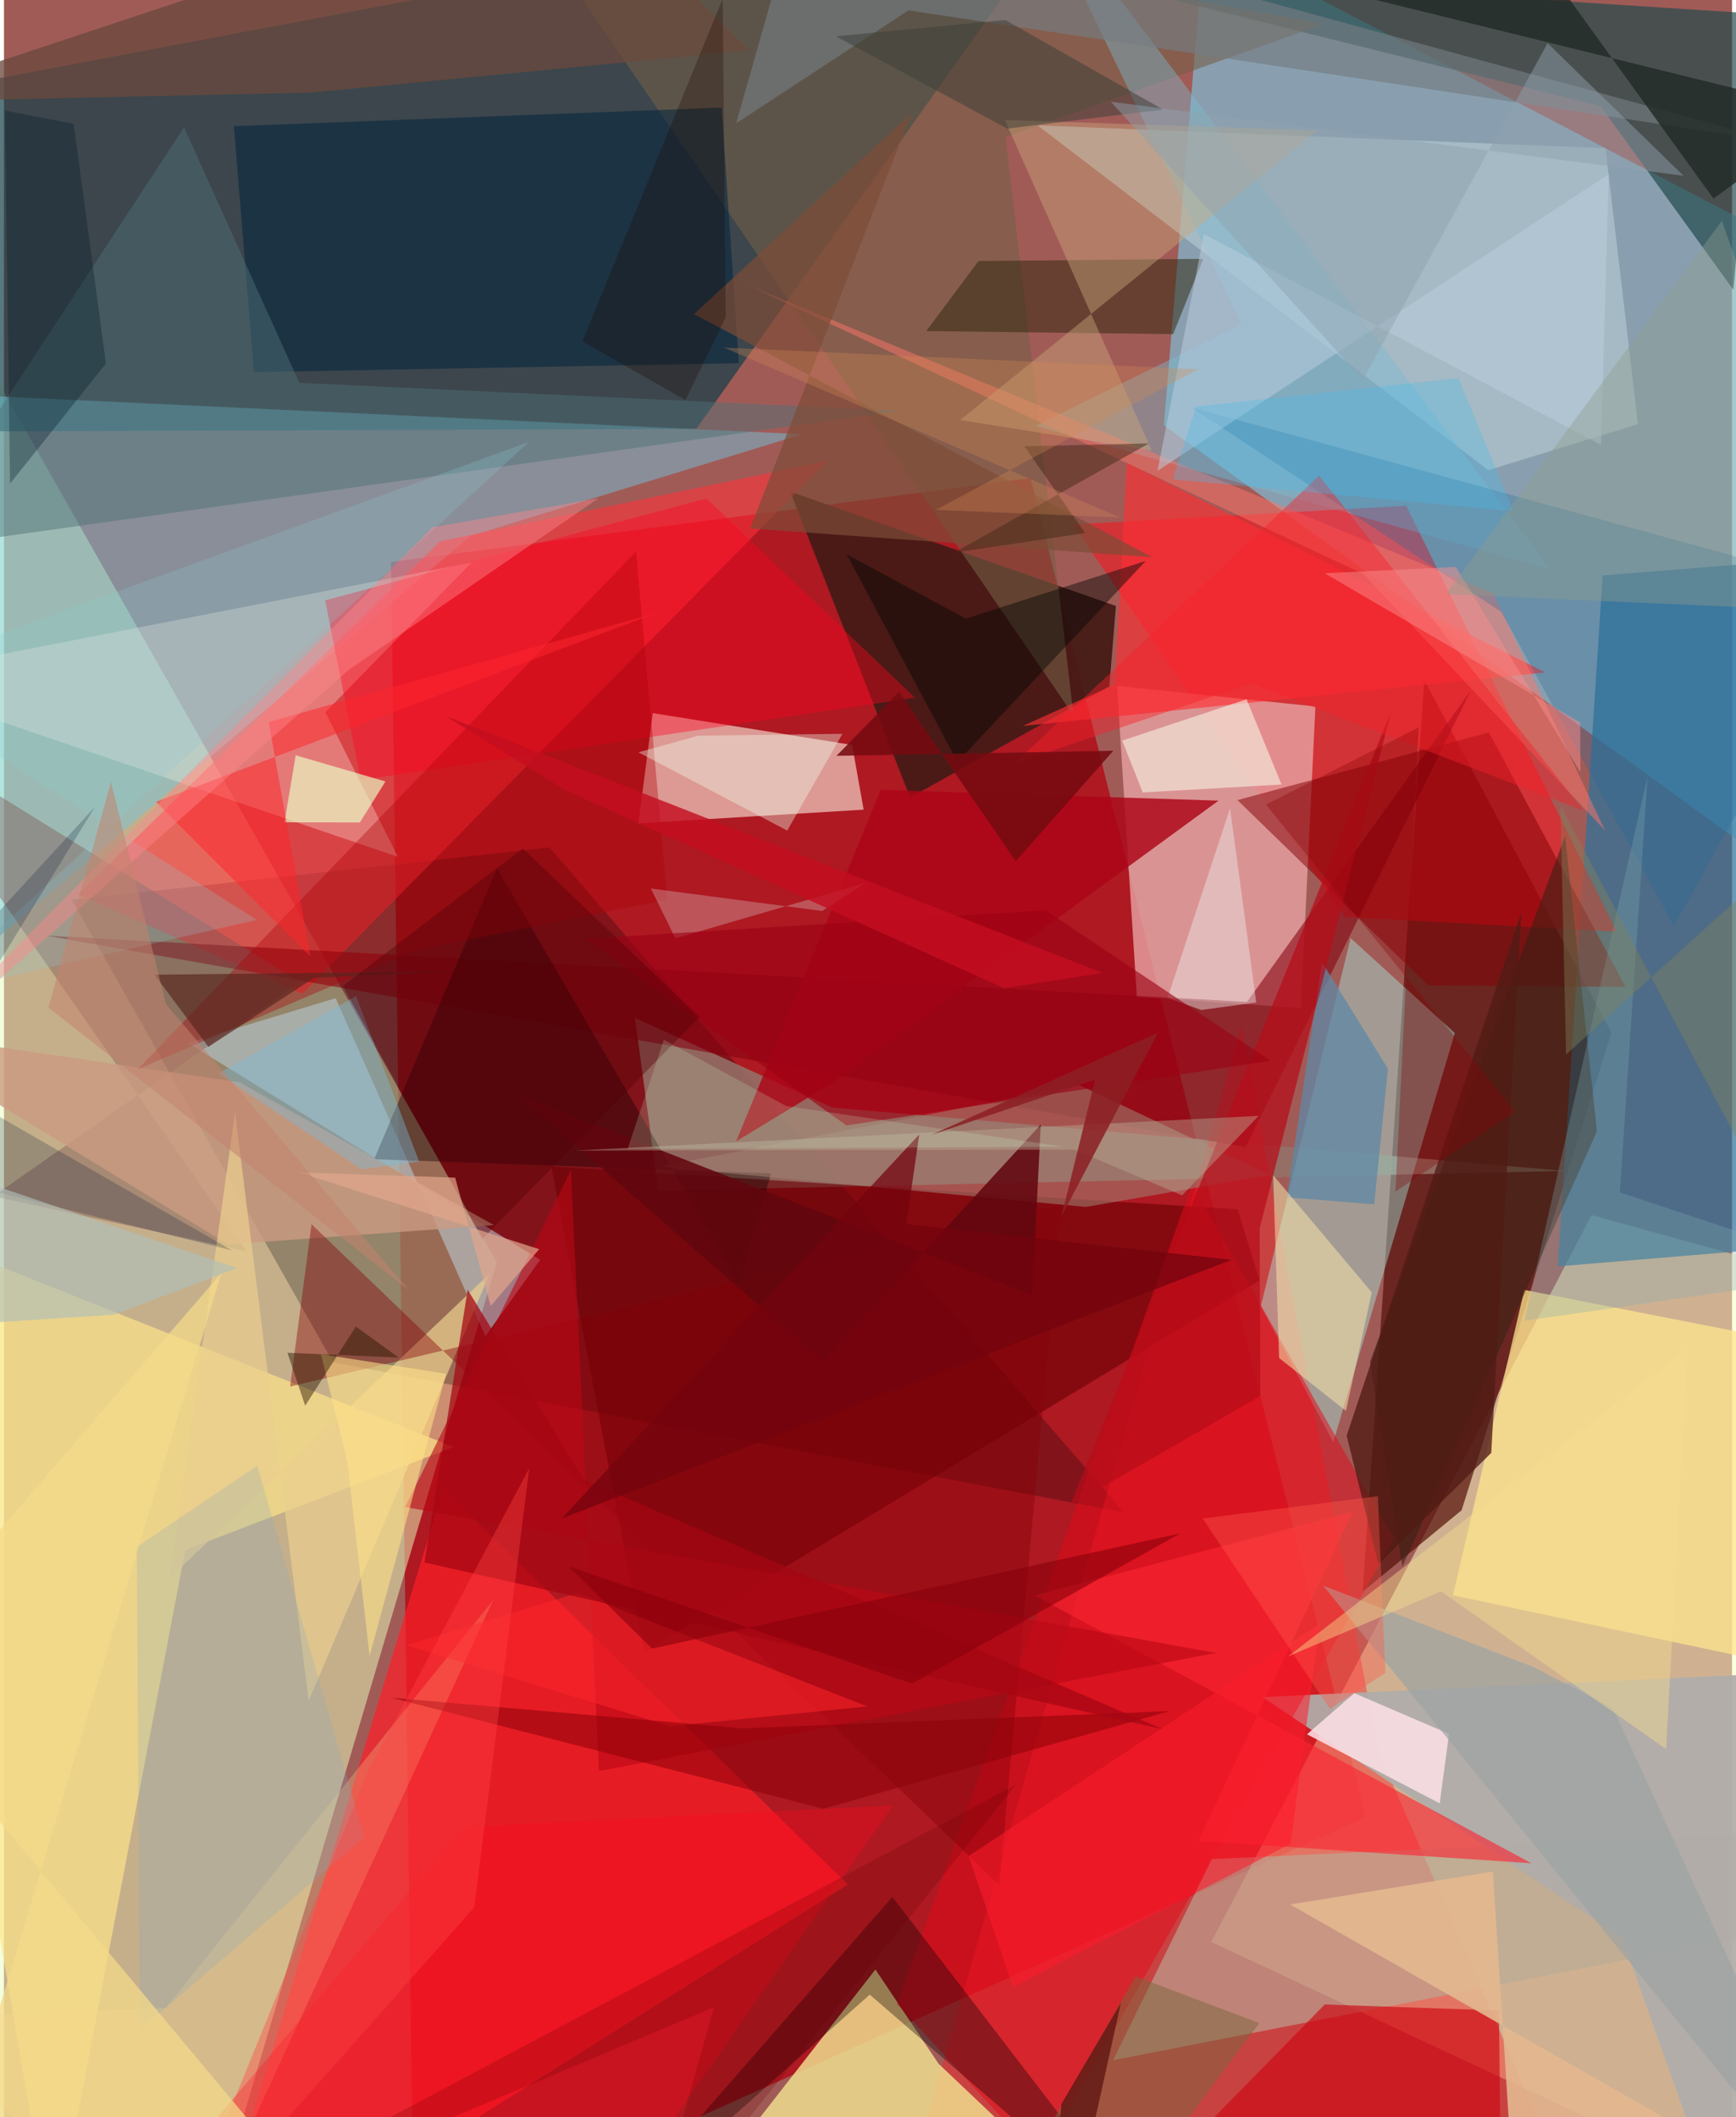 <svg xmlns="http://www.w3.org/2000/svg" width="228" height="278" viewBox="0 0 836 1024"><path fill="#a15b57" d="M0 0h836v1024H0z"/><path fill="#ae1922" fill-opacity=".988" d="M658.812 878.87l-162.17-647.597-309.413 40.564L198.359 1086z"/><path fill="#e8febc" fill-opacity=".51" d="M238.438 610.51L-62 80.15-58.251 1086h155.56z"/><path fill="#76d5f5" fill-opacity=".553" d="M561.136 205.69l282.512 204.198 10.167-296.89-273.12-142.68z"/><path fill="#f7fdc3" fill-opacity=".533" d="M768.068 587.72L898 623.567V1086L584.047 939.25z"/><path fill="#123e48" fill-opacity=".702" d="M-62 49.059L526.245-62 334.991 207.408l-341.766 1.23z"/><path fill="#6fc6e0" fill-opacity=".475" d="M-62 503.594l36.104-312.919 412.097 19.343-160.654 49.232z"/><path fill="#540f09" fill-opacity=".694" d="M657.356 769.8l47.82-39.345 72.486-231.035-90.565-170.587z"/><path fill="#2e7399" fill-opacity=".718" d="M773.4 278.357l-21.727 334.16 134.462-11.199L898 268.298z"/><path fill="#010000" fill-opacity=".247" d="M159.164 658.884l382.72 72.66L263.936 409.91 32.842 435.24z"/><path fill="#ff1d28" fill-opacity=".694" d="M408.25 911.452L212.503 720.05l-91.799 301.8 10.257 64.15z"/><path fill="#ff0f1b" fill-opacity=".514" d="M648.665 443.509L516.91 253.676l161.447-9.048 101.78 205.98z"/><path fill="#e7a1a1" fill-opacity=".808" d="M627.431 487.534l-79.363-5.353-9.598-150.44 95.981 9.957z"/><path fill="#f8e6d8" fill-opacity=".624" d="M410.324 360.303l-96.445-15.387-6.954 53.297 108.97-6.606z"/><path fill="#937368" fill-opacity=".855" d="M305.264 492.308l95.473 43.398 354.605 30.644-438.782 9.525z"/><path fill="#ff2127" fill-opacity=".424" d="M428.825 1086l332.548-16.656-96.684-222.94-65.925-350.036z"/><path fill="#451b16" fill-opacity=".941" d="M438.36 385.714l96.39-53.66 3.181-38.966-157.541-55.31z"/><path fill="#ff323b" fill-opacity=".584" d="M210.972 261.832L35.948 432.556l108.43 48.068 253.894-257.67z"/><path fill="#f0e08f" fill-opacity=".831" d="M346.23 1049.14l191.536 30.228-85.6-81.178-30.582-45.602z"/><path fill="#20494c" fill-opacity=".686" d="M772.431 51.344L503.475-15.531 848.698 6.661 836.622 140.12z"/><path fill="#a7fff2" fill-opacity=".388" d="M701.89 499.629l-50.418-45.874-43.436 178.084 35.048 65.706z"/><path fill="#ffe58a" fill-opacity=".678" d="M-62 588.601L23.685 1086 87.7 749.681l129.872-49.817z"/><path fill="#bbced5" fill-opacity=".561" d="M500.02 60.635l274.75 11.048 15.733 133.47-72.425 22.232z"/><path fill="#6d0006" fill-opacity=".62" d="M264.791 564.15l44.914 234.983 297.72-179.868-10.624-34.372z"/><path fill="#baa996" fill-opacity=".631" d="M881.69 928.958l11.892-44.18-309.234 14.388-47.815 97.322z"/><path fill="#83000e" fill-opacity=".573" d="M709.685 333.872l-109.08 220.977L20.059 452.493l581.278 32.098z"/><path fill="#fde58d" fill-opacity=".741" d="M898 813.306V655.683l-162.483-31.809-34.539 147.683z"/><path fill="#bcd0da" fill-opacity=".545" d="M232.914 646.246l26.483-36.933L88.93 504.454l71.54-21.68z"/><path fill="#745e47" fill-opacity=".584" d="M517.437 346.06L237.497-62l401.236 73.536-154.227 54.822z"/><path fill="#fff2e6" fill-opacity=".314" d="M226.185 272.082l-70.697 72.41 35.084 69.931L-62 328.336z"/><path fill="#00253f" fill-opacity=".537" d="M120.91 179.995l234.597-4.331-8.312-123.62-235.958 9.002z"/><path fill="#b0aca9" fill-opacity=".933" d="M864.194 808.995L835.762 1086l-52.967-148.706-174.015-116.49z"/><path fill="#e10b1a" fill-opacity=".514" d="M501.347 1044.477l171.168-300.17-97.759-171.376-142.718 396.295z"/><path fill="#830007" fill-opacity=".51" d="M596.727 386.973l92.173 89.614 95.591.721-66.135-123.082z"/><path fill="#7c5554" fill-opacity=".412" d="M143.098 474.945L-62 347.852l179.332 257.353-122.483-26.61z"/><path fill="#040000" fill-opacity=".345" d="M429.78 917.444L282.535 1086l136.31-121.272L559.132 1086z"/><path fill="#ac0618" fill-opacity=".824" d="M424.178 382.023l163.412 5.22L400.5 523.917l-46.283 28.105z"/><path fill="#130001" fill-opacity=".396" d="M371.12 567.569l-192.013-6.893 59.402-140.642 117.027 200.719z"/><path fill="#fd2f34" fill-opacity=".639" d="M543.215 223.773L745.72 325.235l-252.867 25.898 44.593-20.127z"/><path fill="#4f7177" fill-opacity=".482" d="M87.111 61.58l-133.69 204.393 480.189-67.295-290.72-13.518z"/><path fill="#312710" fill-opacity=".518" d="M565.629 161.613l-119.456-1.481 25.312-33.883 108.688-1.047z"/><path fill="#ff0520" fill-opacity=".388" d="M155.378 290.357l184.446-49.25 100.881 96.342-268.083 39.817z"/><path fill="#ce0a14" fill-opacity=".667" d="M638.956 969.502L524.771 1086H724.5l-1.268-113.59z"/><path fill="#79bbd3" fill-opacity=".412" d="M748.445 275.52L493.334-62l105.434 218.905-99.727 49.057z"/><path fill="#9f8071" fill-opacity=".565" d="M523.445 583.738l-206.572-19.435 203.425-39.45 92.041 43.433z"/><path fill="#342014" fill-opacity=".537" d="M770.652 547.118l-15.437-142.73-94.391 254.188 15.659 99.265z"/><path fill="#fadee4" fill-opacity=".886" d="M694.576 872.207l4.502-33.612-45.822-19.654-22.883 19.889z"/><path fill="#fb2532" fill-opacity=".627" d="M738.98 901.206L577.84 890.42l74.694-159.23-153.963 40.472z"/><path fill="#ca9a81" fill-opacity=".804" d="M237.01 592.544l-123.037-69.089L-62 497.773l170.287 104.1z"/><path fill="#e9ce8d" fill-opacity=".714" d="M80.212 763.206l31.587-225.23 35.61 284.742 87.616-206.744z"/><path fill="#860008" fill-opacity=".408" d="M148.802 592.144l332.734 319.593 29.972-329.06-373.07 87.958z"/><path fill="#f6f3e4" fill-opacity=".596" d="M601.141 338.206l16.91 41.23-67.128 3.838-9.945-25.069z"/><path fill="#fd766a" fill-opacity=".498" d="M657.617 277.603L359.099 137.568l361.47 149.417 53.97 114.647z"/><path fill="#6a493e" fill-opacity=".765" d="M360.564 24.357L148.578 44.79-62 49.479 274.212-62z"/><path fill="#ae0007" fill-opacity=".369" d="M198.584 459.794L64.825 517.082l240.943-250.333 15.163 168.298z"/><path fill="#ba0815" fill-opacity=".608" d="M274.318 565.841L194.086 728.9l392.292 70.55-298.53 57.146z"/><path fill="#6087a5" fill-opacity=".753" d="M637.596 465.29L620.63 579.115l42.264 3.394 6.633-65.629z"/><path fill="#ffd68e" fill-opacity=".282" d="M92.97 1086l143.685-312.095L78.32 971.135-62 976.772z"/><path fill="#e3b78f" fill-opacity=".91" d="M730.362 1062.72L720.32 905.193l-98.099 15.934 222.02 126.508z"/><path fill="#f6e2a9" fill-opacity=".545" d="M661.726 625.081l-47.734-56.683 2.879 88.437 32.336 25.545z"/><path fill="#cda87a" fill-opacity=".427" d="M555.26 217.86L484.206 58.033l151.257 5.018-172.867 140.134z"/><path fill="#7d4c37" fill-opacity=".702" d="M360.986 255.625l194.548 13.888-221.706-117.608 105.13-96.979z"/><path fill="#246a9c" fill-opacity=".298" d="M724.427 296.02l83.46 151.988L898 285.66l-323.743-88.725z"/><path fill="#b60d19" fill-opacity=".725" d="M607.464 594.225l63.579-249.974-155.257 383.965 92.04-53.063z"/><path fill="#747c80" fill-opacity=".647" d="M388.318-60.24L354.243 59.625l83.316-54.62 421.598 63.793z"/><path fill="#060806" fill-opacity=".455" d="M407.601 268.044l57.709 31.148 87.046-27.886-91.085 97.273z"/><path fill="#bbcedf" fill-opacity=".522" d="M776.357 84.208l-3.736 130.98-192.09-101.94-22.5 114.504z"/><path fill="#84aabd" fill-opacity=".243" d="M64.23 748.23l1.546 233.613 108.557-93.226-51.791-179.71z"/><path fill="#202a26" fill-opacity=".812" d="M827.025 96.04l57.25-41.701L428.994-57.872 712.74-62z"/><path fill="#9ba2a2" fill-opacity=".671" d="M778.438 826.257L898 1086 638.136 766.862l101.584 39.326z"/><path fill="#78683e" fill-opacity=".494" d="M476.244 1079.847l50.855 6.153 80.174-107.504-59.829-22.585z"/><path fill="#e9ffc6" fill-opacity=".655" d="M141.127 365.305l-5.413 32.42 36.452.071 12.393-19.825z"/><path fill="#fb252b" fill-opacity=".553" d="M322.37 834.938l95.298-9.607-140.019-54.898-82.936 25.284z"/><path fill="#8b0009" fill-opacity=".541" d="M357.204 835.928l-169.68-14.779 208.863 53.667L563.832 827.6z"/><path fill="#62060e" fill-opacity=".871" d="M497.456 626.383l-249.208-97.158 148.046 129.366 105.301-114.727z"/><path fill="#fb091e" fill-opacity=".341" d="M50.527 1086l265.018-48.995 114.631-163.801-207.452 10.421z"/><path fill="#ececeb" fill-opacity=".435" d="M605.813 484.872l-12.647-93.931-30.245 91.711 16.302 5.839z"/><path fill="#fd262c" fill-opacity=".518" d="M73.521 387.81l242.31-91.405-187.753 52.806 20.144 113.392z"/><path fill="#511c15" fill-opacity=".78" d="M734.034 441.55l-84.483 252.82 15.392 62.127 54.57-53.786z"/><path fill="#b9aa94" fill-opacity=".431" d="M276.029 556.492l241.911-.457 52.016 22.121 37.062-38.464z"/><path fill="#8fccd2" fill-opacity=".243" d="M-62 328.44l315.926-114.666-291.36 267.601 159.747-36.445z"/><path fill="#3b3e38" fill-opacity=".506" d="M484.447 9.672l-81.97 7.882 82.883 44.643L560.766 53z"/><path fill="#ff878a" fill-opacity=".435" d="M166.426 324.241L-62 526.697l269.242-271.65 80.368-14.06z"/><path fill="#f7202b" fill-opacity=".439" d="M764.274 392.149l-160.79-61.628-114.55 38.686 147.32-139.155z"/><path fill="#fd1c2d" fill-opacity=".549" d="M466.69 897.718l21.446 63.369 134.278-69.306 14.233-106.558z"/><path fill="#750b11" fill-opacity=".871" d="M536.673 363.114l-47.178 53.429-56.493-81.935-30.24 30.963z"/><path fill="#59251e" fill-opacity=".675" d="M150.014 472.957l-51.102 33.37-26.081-34.891 147.037-1.633z"/><path fill="#d6bdbe" fill-opacity=".361" d="M312.935 429.725l11.894 24.12 91.827-26.733-20.874 13.501z"/><path fill="#f0ffee" fill-opacity=".376" d="M336.022 355.798l69.606-.877-26.706 46.804-72.01-37.865z"/><path fill="#7cbad9" fill-opacity=".412" d="M173.046 565.574l27.81-3.754-30.496-80.043-66.61 37.439z"/><path fill="#001a29" fill-opacity=".325" d="M.485 53.455l33.243 6.48 15.63 115.871-46.403 58.072z"/><path fill="#8ea1ae" fill-opacity=".471" d="M746.754 20.883l65.737 64.105-276.984-35.762 121.9 134.516z"/><path fill="#81aab0" fill-opacity=".306" d="M781.717 576.71L898 615.333l-162.46 23.524 59.6-263.461z"/><path fill="#a40612" fill-opacity=".725" d="M560.438 836.334l-356.97-80.637 20.863-131.895 56.09 91.784z"/><path fill="#9b0214" fill-opacity=".624" d="M612.679 513.03l-205.09 31.33-126.27-90.301 222.51-13.822z"/><path fill="#8a0307" fill-opacity=".337" d="M610.466 389.139l120.689 148.45-58.002 38.737 11.219-224.471z"/><path fill="#001432" fill-opacity=".22" d="M-62 562.076L44.132 390.121-62 505.764l172.346 99.017z"/><path fill="#b0c0b9" fill-opacity=".643" d="M-62 643.265V553.86l174.811 59.503-59.649 22.532z"/><path fill="#ff5949" fill-opacity=".396" d="M668.306 809.146l-3.648-85.494-84.748 10.811 61.537 92.05z"/><path fill="#560008" fill-opacity=".416" d="M250.965 410.388l-87.066 66.457 67.497 122.44 105.049-107.41z"/><path fill="#ffe188" fill-opacity=".576" d="M213.889 664.433l-36.997 136.56-10.698-93.415-12.795-52.62z"/><path fill="#4d0607" fill-opacity=".62" d="M505.29 1086h9.097l25.974-117.34-28.757 48.928z"/><path fill="#73030e" fill-opacity=".725" d="M436.555 592l157.248 17.35-323.89 125.013 172.883-185.676z"/><path fill="#45bceb" fill-opacity=".306" d="M703.569 182.881l26.7 64.393-164.877-15.409 11.342-35.277z"/><path fill="#ff4242" fill-opacity=".384" d="M176.494 855.994L82.688 1086 227.58 922.435l26.556-212.35z"/><path fill="#f4d989" fill-opacity=".745" d="M117.057 1023.856l-141.545 20.862 129.7-429L-62 809.37z"/><path fill="#190a00" fill-opacity=".294" d="M347.695-.608l-67.85 165.782 49.817 28.26 19.511-39.906z"/><path fill="#c40e20" fill-opacity=".816" d="M483.984 477.992l-212.666-95.988-57.732-35.716L531.38 470.554z"/><path fill="#f7de8d" fill-opacity=".439" d="M804.127 845.99l10.356-193.916-193.211 149.055 73.933-31.452z"/><path fill="#808359" fill-opacity=".416" d="M755.695 510.062l-2.733-120.516L898 663.796 859.987 415.52z"/><path fill="#432b19" fill-opacity=".506" d="M523.04 257.834l-29.4-41.973 60.309-1.403-94.343 52.854z"/><path fill="#e1a78c" fill-opacity=".702" d="M258.934 604.176l-116.556-37.19 75.888 2.6 17.199 62.082z"/><path fill="#fa8f8e" fill-opacity=".478" d="M762.554 349.428l.103 24.031-60.257-99.25-63.506 3.05z"/><path fill="#2b1500" fill-opacity=".455" d="M170.24 641.61l20.704 14.992-53.81-2.32 8.597 25.615z"/><path fill="#8d9c8b" fill-opacity=".396" d="M697.637 287.362l133.433-180.55L898 296.077l-102.428-4.36z"/><path fill="#c5f2c4" fill-opacity=".204" d="M319.247 502.912l59.204 32.04L512.71 554.66l-211.008 1.04z"/><path fill="#670000" fill-opacity=".22" d="M70.206 1086l273.318-115.202L311.054 1086l178.485-222.855z"/><path fill="#87000b" fill-opacity=".584" d="M568.96 741.684l-255.41 55.693-40.392-39.8 166.154 56.734z"/><path fill="#d38b55" fill-opacity=".314" d="M539.854 250.273l-191.578-82.177 229.384 10.527-126.868 67.998z"/><path fill="#8c1f24" fill-opacity=".851" d="M511.62 588.274l46.694-88.864-109.59 49.493 79.168-26.785z"/><path fill="#c3836c" fill-opacity=".545" d="M21.504 487.36l30.272-109.183 26.54 107.387 117.361 138.322z"/></svg>